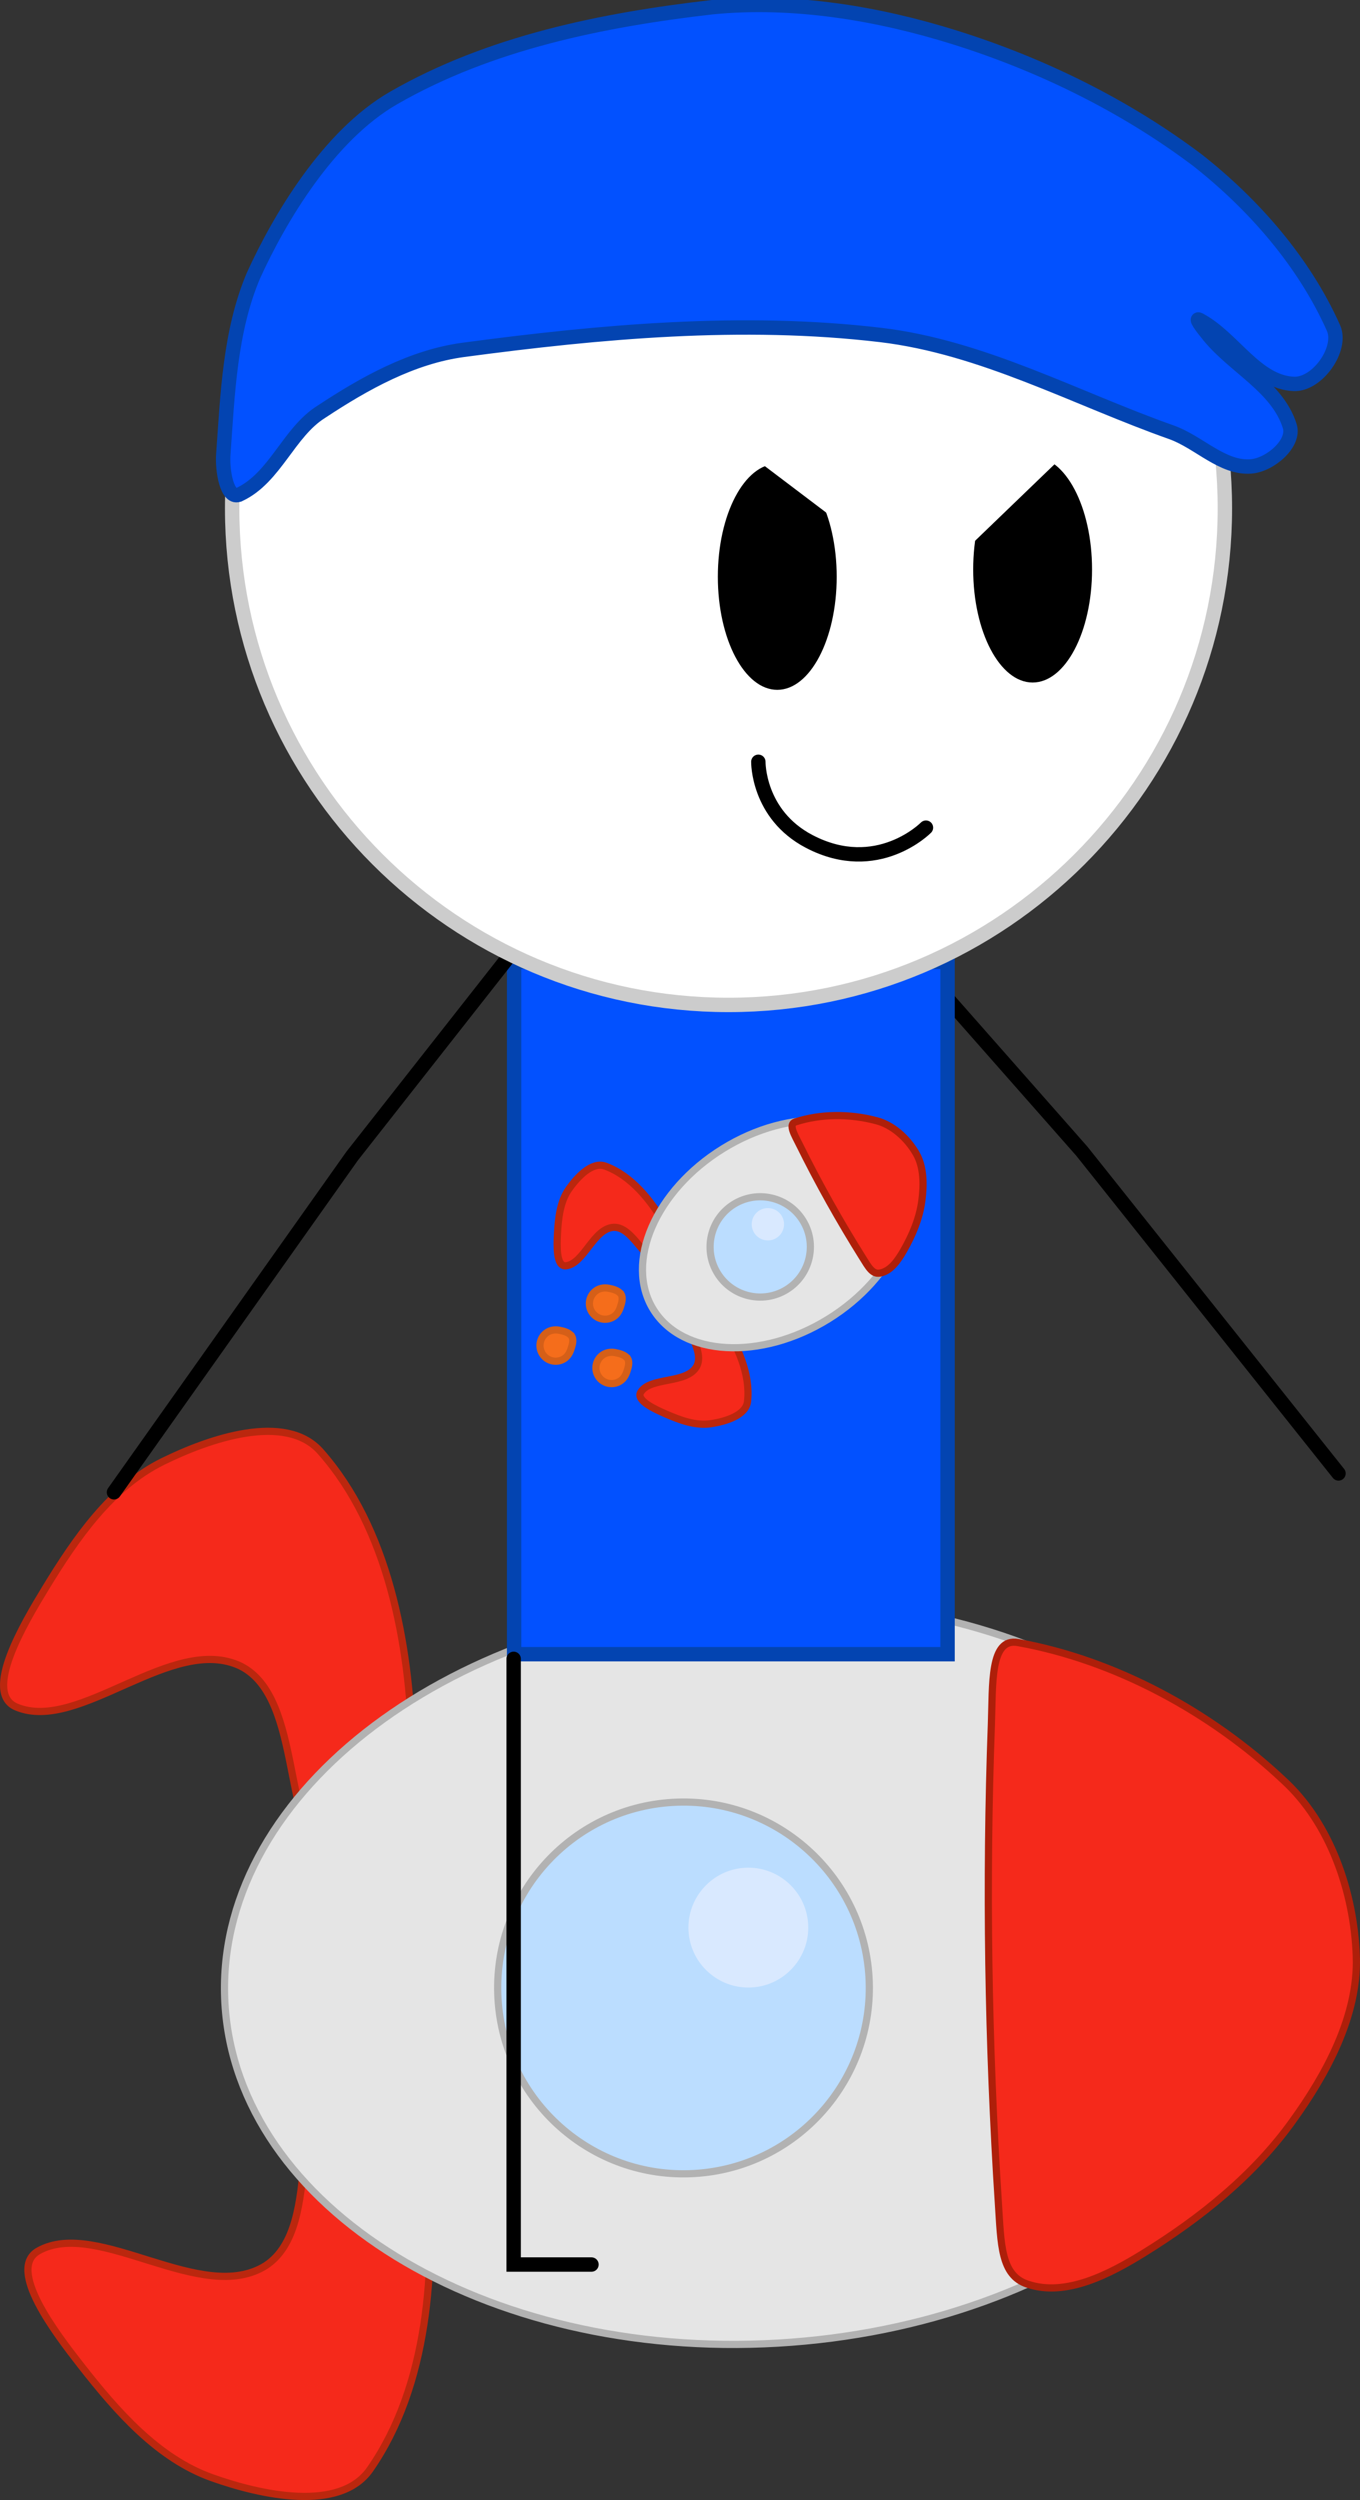 <svg version="1.1" xmlns="http://www.w3.org/2000/svg" xmlns:xlink="http://www.w3.org/1999/xlink" width="189.071" height="347.443" viewBox="0,0,189.071,347.443"><rect x="0" y="0" width="189.071" height="347.443" fill="#333333" stroke="none"/><defs><radialGradient cx="278.796" cy="325.434" r="13.184" gradientUnits="userSpaceOnUse" id="color-1"><stop offset="0" stop-color="#000000"/><stop offset="1" stop-color="#000000"/></radialGradient><radialGradient cx="317.78" cy="258.853" r="8.753" gradientUnits="userSpaceOnUse" id="color-2"><stop offset="0" stop-color="#000000"/><stop offset="1" stop-color="#000000"/></radialGradient><radialGradient cx="176.293" cy="260.664" r="8.753" gradientUnits="userSpaceOnUse" id="color-3"><stop offset="0" stop-color="#000000"/><stop offset="1" stop-color="#000000"/></radialGradient><radialGradient cx="218.497" cy="380.785" r="13.528" gradientUnits="userSpaceOnUse" id="color-4"><stop offset="0" stop-color="#000000"/><stop offset="1" stop-color="#000000"/></radialGradient></defs><g transform="translate(-146.513,-69.296)"><g data-paper-data="{&quot;isPaintingLayer&quot;:true}" fill-rule="nonzero" stroke-linejoin="miter" stroke-miterlimit="10" stroke-dasharray="" stroke-dashoffset="0" style="mix-blend-mode: normal"><path d="M288.938,383.944l-10.821,0l-0,-84.175" id="ID0.43897221656516194" fill="none" stroke="url(#color-1)" stroke-width="2" stroke-linecap="round"/><g data-paper-data="{&quot;origRot&quot;:0}" id="ID0.9996707611717284" stroke-width="1"><path d="M192.672,328.038c-7.198,-3.274 -3.786,-22.717 -12.705,-27.195c-9.494,-4.548 -22.434,9.322 -31.164,5.692c-4.732,-1.972 1.085,-11.687 4.029,-16.526c4.228,-6.932 9.128,-14.053 16.287,-17.587c6.476,-3.195 17.096,-6.882 21.948,-1.4c9.406,10.628 12.359,26.614 12.757,40.872c0.187,6.529 -6.375,18.248 -11.153,16.144z" id="ID0.10925169289112091" fill="#f5291b" stroke="#bb270e" stroke-linecap="round"/><path d="M205.884,370.407c1.259,14.208 0.179,30.428 -7.93,42.075c-4.184,6.008 -15.16,3.578 -21.963,1.155c-7.52,-2.679 -13.213,-9.184 -18.217,-15.579c-3.485,-4.466 -10.39,-13.44 -5.919,-15.947c8.25,-4.618 22.712,7.658 31.614,2.039c8.339,-5.482 2.695,-24.398 9.465,-28.485c4.501,-2.644 12.378,8.235 12.95,14.742z" id="ID0.10925169289112091" fill="#f5291b" stroke="#bb270e" stroke-linecap="round"/><path d="M325.534,339.14c0.827,14.208 -6.701,27.562 -19.531,37.661c-12.835,10.099 -30.966,16.944 -51.347,18.13c-20.381,1.186 -39.184,-3.51 -53.104,-12.052c-13.914,-8.543 -22.94,-20.933 -23.767,-35.141c-0.827,-14.208 6.701,-27.562 19.531,-37.661c12.835,-10.099 30.966,-16.944 51.347,-18.13c20.381,-1.186 39.184,3.51 53.104,12.052c13.914,8.543 22.94,20.933 23.767,35.141z" id="ID0.44616582430899143" fill="#e5e5e5" stroke="#b2b2b2" stroke-linecap="round"/><path d="M335.073,341.265c0.26,8.13 -4.111,16.22 -8.833,22.763c-5.394,7.55 -12.858,13.527 -20.697,18.375c-4.744,2.931 -10.868,6.151 -16.193,4.328c-3.713,-1.216 -3.672,-5.591 -4.033,-11.132c-1.44,-22.166 -1.786,-44.661 -0.978,-66.691c0.202,-5.502 -0.222,-12.04 3.693,-11.34c13.471,2.423 26.745,9.593 36.906,19.135c6.477,5.911 9.842,15.524 10.136,24.562z" id="ID0.34605008317157626" fill="#f5291b" stroke="#ae1f0a" stroke-linecap="round"/><path d="M267.325,344.069c0.414,7.115 -2.098,13.733 -6.498,18.671c-4.394,4.943 -10.676,8.205 -17.791,8.619c-7.115,0.414 -13.733,-2.098 -18.671,-6.498c-4.943,-4.394 -8.205,-10.676 -8.619,-17.791c-0.414,-7.115 2.098,-13.733 6.498,-18.671c4.394,-4.943 10.676,-8.205 17.791,-8.619c7.115,-0.414 13.733,2.098 18.671,6.498c4.943,4.394 8.205,10.676 8.619,17.791z" id="ID0.569763976149261" fill="#bbddff" stroke="#b2b2b2" stroke-linecap="butt"/><path d="M258.865,336.7c0.133,2.295 -0.676,4.426 -2.097,6.018c-1.416,1.596 -3.44,2.648 -5.734,2.781c-2.295,0.134 -4.426,-0.676 -6.018,-2.097c-1.596,-1.416 -2.648,-3.44 -2.781,-5.734c-0.133,-2.295 0.676,-4.426 2.097,-6.018c1.416,-1.596 3.44,-2.648 5.734,-2.781c2.295,-0.134 4.426,0.676 6.018,2.097c1.596,1.416 2.648,3.44 2.781,5.734z" id="ID0.17324856109917164" fill="#d9e9ff" stroke="none" stroke-linecap="butt"/></g><path d="M272.88,202.018l24.031,27.262l35.685,44.786" data-paper-data="{&quot;origRot&quot;:0}" id="ID0.16875446680933237" fill="none" stroke="url(#color-2)" stroke-width="2" stroke-linecap="round"/><path d="M217.987,202.967l60.259,-0l0,96.22l-60.259,0z" id="ID0.7297499743290246" fill="#0251ff" stroke="#0344b1" stroke-width="2" stroke-linecap="butt"/><g id="ID0.9996707611717284" stroke-width="1"><path d="M238.35,244.689c-2.129,0.146 -3.813,-4.908 -6.505,-4.827c-2.838,0.138 -4.131,5.091 -6.669,5.349c-1.377,0.139 -1.242,-2.914 -1.163,-4.441c0.115,-2.188 0.364,-4.508 1.611,-6.265c1.128,-1.589 3.176,-3.827 5.032,-3.148c3.597,1.317 6.349,4.733 8.272,8.068c0.882,1.526 0.827,5.151 -0.577,5.264z" id="ID0.10925169289112091" fill="#f5291b" stroke="#bb270e" stroke-linecap="round"/><path d="M246.923,253.054c2.122,3.212 3.946,7.201 3.515,11.007c-0.223,1.963 -3.14,2.794 -5.066,3.092c-2.129,0.329 -4.315,-0.485 -6.324,-1.362c-1.4,-0.613 -4.191,-1.858 -3.451,-3.027c1.366,-2.155 6.375,-1.095 7.768,-3.571c1.277,-2.371 -2.49,-6.139 -1.407,-7.978c0.73,-1.205 3.995,0.367 4.966,1.839z" id="ID0.10925169289112091" fill="#f5291b" stroke="#bb270e" stroke-linecap="round"/><path d="M271.32,230.281c2.019,3.267 1.945,7.404 0.194,11.447c-1.752,4.044 -5.179,7.996 -9.866,10.892c-4.687,2.896 -9.754,4.194 -14.155,3.951c-4.4,-0.243 -8.132,-2.027 -10.151,-5.295c-2.019,-3.267 -1.945,-7.404 -0.194,-11.447c1.752,-4.044 5.179,-7.996 9.866,-10.892c4.687,-2.896 9.754,-4.194 14.155,-3.951c4.4,0.243 8.132,2.027 10.151,5.295z" id="ID0.44616582430899143" fill="#e5e5e5" stroke="#b2b2b2" stroke-linecap="round"/><path d="M273.857,229.562c1.105,1.897 1.105,4.379 0.823,6.538c-0.312,2.485 -1.317,4.861 -2.557,7.018c-0.75,1.305 -1.791,2.855 -3.29,3.105c-1.038,0.188 -1.589,-0.856 -2.386,-2.126c-3.185,-5.078 -6.154,-10.375 -8.788,-15.709c-0.658,-1.332 -1.597,-2.83 -0.578,-3.166c3.509,-1.153 7.581,-1.153 11.217,-0.191c2.296,0.573 4.328,2.423 5.557,4.531z" id="ID0.34605008317157626" fill="#f5291b" stroke="#ae1f0a" stroke-linecap="round"/><path d="M258.132,238.919c1.011,1.636 1.264,3.53 0.853,5.267c-0.409,1.737 -1.482,3.318 -3.118,4.329c-1.636,1.011 -3.53,1.264 -5.267,0.853c-1.737,-0.409 -3.318,-1.482 -4.329,-3.118c-1.011,-1.636 -1.264,-3.53 -0.853,-5.267c0.409,-1.737 1.482,-3.318 3.118,-4.329c1.636,-1.011 3.53,-1.264 5.267,-0.853c1.737,0.409 3.318,1.482 4.329,3.118z" id="ID0.569763976149261" fill="#bbddff" stroke="#b2b2b2" stroke-linecap="butt"/><path d="M255.178,238.254c0.326,0.528 0.407,1.138 0.274,1.698c-0.131,0.561 -0.477,1.07 -1.005,1.396c-0.528,0.326 -1.138,0.407 -1.698,0.274c-0.561,-0.131 -1.07,-0.477 -1.396,-1.005c-0.326,-0.528 -0.407,-1.138 -0.274,-1.698c0.131,-0.561 0.477,-1.07 1.005,-1.396c0.528,-0.326 1.138,-0.407 1.698,-0.274c0.561,0.131 1.07,0.477 1.396,1.005z" id="ID0.17324856109917164" fill="#d9e9ff" stroke="none" stroke-linecap="butt"/><path d="M232.874,249.188c0.29,0.509 0.063,1.223 -0.117,1.771c-0.173,0.528 -0.464,1.039 -0.976,1.355c-0.512,0.316 -1.105,0.395 -1.649,0.267c-0.543,-0.128 -1.039,-0.464 -1.355,-0.976c-0.316,-0.512 -0.395,-1.105 -0.267,-1.649c0.128,-0.543 0.464,-1.039 0.976,-1.355c0.512,-0.316 1.102,-0.37 1.649,-0.267c0.618,0.118 1.383,0.317 1.739,0.854z" id="ID0.8451523161493242" fill="#f56d1b" stroke="#d55f18" stroke-linecap="round"/><path d="M233.781,258.13c0.29,0.509 0.063,1.223 -0.117,1.771c-0.173,0.528 -0.464,1.039 -0.976,1.355c-0.512,0.316 -1.105,0.395 -1.649,0.267c-0.543,-0.128 -1.039,-0.464 -1.355,-0.976c-0.316,-0.512 -0.395,-1.105 -0.267,-1.649c0.128,-0.543 0.464,-1.039 0.976,-1.355c0.512,-0.316 1.102,-0.37 1.649,-0.267c0.618,0.118 1.383,0.317 1.739,0.854z" id="ID0.8451523161493242" fill="#f56d1b" stroke="#d55f18" stroke-linecap="round"/><path d="M226.006,255.02c0.29,0.509 0.063,1.223 -0.117,1.771c-0.173,0.528 -0.464,1.039 -0.976,1.355c-0.512,0.316 -1.105,0.395 -1.649,0.267c-0.543,-0.128 -1.039,-0.464 -1.355,-0.976c-0.316,-0.512 -0.395,-1.105 -0.267,-1.649c0.128,-0.543 0.464,-1.039 0.976,-1.355c0.512,-0.316 1.102,-0.37 1.649,-0.267c0.618,0.118 1.383,0.317 1.739,0.854z" id="ID0.8451523161493242" fill="#f56d1b" stroke="#d55f18" stroke-linecap="round"/></g><path d="M162.358,276.687l33.105,-46.725l22.457,-28.572" data-paper-data="{&quot;origRot&quot;:0}" id="ID0.16875446680933237" fill="none" stroke="url(#color-3)" stroke-width="2" stroke-linecap="round"/><g id="ID0.4706640876829624" stroke-width="2"><path d="M247.793,70.944c19.038,-0 36.29,7.733 48.781,20.225c12.492,12.491 20.225,29.743 20.225,48.781c0,19.038 -7.733,36.29 -20.225,48.781c-12.491,12.492 -29.743,20.225 -48.781,20.225c-19.038,0 -36.29,-7.733 -48.781,-20.225c-12.492,-12.491 -20.225,-29.743 -20.225,-48.781c-0,-19.038 7.733,-36.29 20.225,-48.781c12.491,-12.492 29.743,-20.225 48.781,-20.225z" id="ID0.052302687894552946" fill="#ffffff" stroke="#cccccc" stroke-linecap="butt"/><path d="M179.823,138.007c-1.79,0.846 -2.418,-3.413 -2.268,-5.508c0.601,-8.378 0.908,-17.203 4.212,-24.946c3.588,-7.867 10.388,-19.401 19.438,-24.622c13.383,-7.712 29.115,-10.887 44.32,-12.635c11.303,-1.112 23.067,0.86 33.758,4.212c11.988,3.758 23.64,9.47 33.693,17.041c7.845,6.162 14.846,14.191 18.92,23.326c1.293,2.896 -2.217,7.9 -5.508,7.775c-5.212,-0.202 -8.352,-6.271 -12.959,-8.812c-1.05,-0.661 0.281,1.056 1.166,2.138c3.539,4.327 9.508,7.114 11.21,12.505c0.805,2.405 -2.703,5.431 -5.378,5.637c-3.977,0.301 -7.219,-3.364 -11.015,-4.73c-13.367,-4.722 -26.294,-11.863 -40.497,-13.542c-19.19,-2.268 -38.966,-0.469 -57.991,2.074c-7.114,0.951 -13.718,4.621 -19.762,8.618c-4.507,2.817 -6.381,9.114 -11.339,11.469z" id="ID0.12275043269619346" fill="#0251ff" stroke="#0344b1" stroke-linecap="round"/></g><path d="M295.912,137.33c1.495,2.844 2.421,6.772 2.421,11.107c0,4.335 -0.925,8.263 -2.421,11.107c-1.495,2.844 -3.561,4.606 -5.841,4.606c-2.279,0 -4.345,-1.761 -5.841,-4.606c-1.495,-2.844 -2.421,-6.772 -2.421,-11.107c0,-4.335 0.925,-8.263 2.421,-11.107c1.495,-2.844 3.561,-4.606 5.841,-4.606c2.279,0 4.345,1.761 5.841,4.606z" id="ID0.2136117359623313" fill="#000000" stroke="none" stroke-width="1" stroke-linecap="butt"/><path d="M260.412,138.347c1.495,2.844 2.421,6.772 2.421,11.107c0,4.335 -0.925,8.263 -2.421,11.107c-1.495,2.844 -3.561,4.606 -5.841,4.606c-2.279,0 -4.345,-1.761 -5.841,-4.606c-1.495,-2.844 -2.421,-6.772 -2.421,-11.107c0,-4.335 0.925,-8.263 2.421,-11.107c1.495,-2.844 3.561,-4.606 5.841,-4.606c2.279,0 4.345,1.761 5.841,4.606z" id="ID0.2136117359623313" fill="#000000" stroke="none" stroke-width="1" stroke-linecap="butt"/><path d="M228.743,384.009l-10.821,0l-0,-84.175" id="ID0.43897221656516194" fill="none" stroke="url(#color-4)" stroke-width="2" stroke-linecap="round"/><path d="M251.94,175.164c0,0 -0.109,7.31 7.065,11.068c9.475,4.964 16.237,-1.914 16.237,-1.914" fill="none" stroke="#000000" stroke-width="2" stroke-linecap="round"/><path d="M244.45,127.727l30.792,23.302l22.47,-21.638" fill="#ffffff" stroke="none" stroke-width="0" stroke-linecap="round"/></g></g></svg>